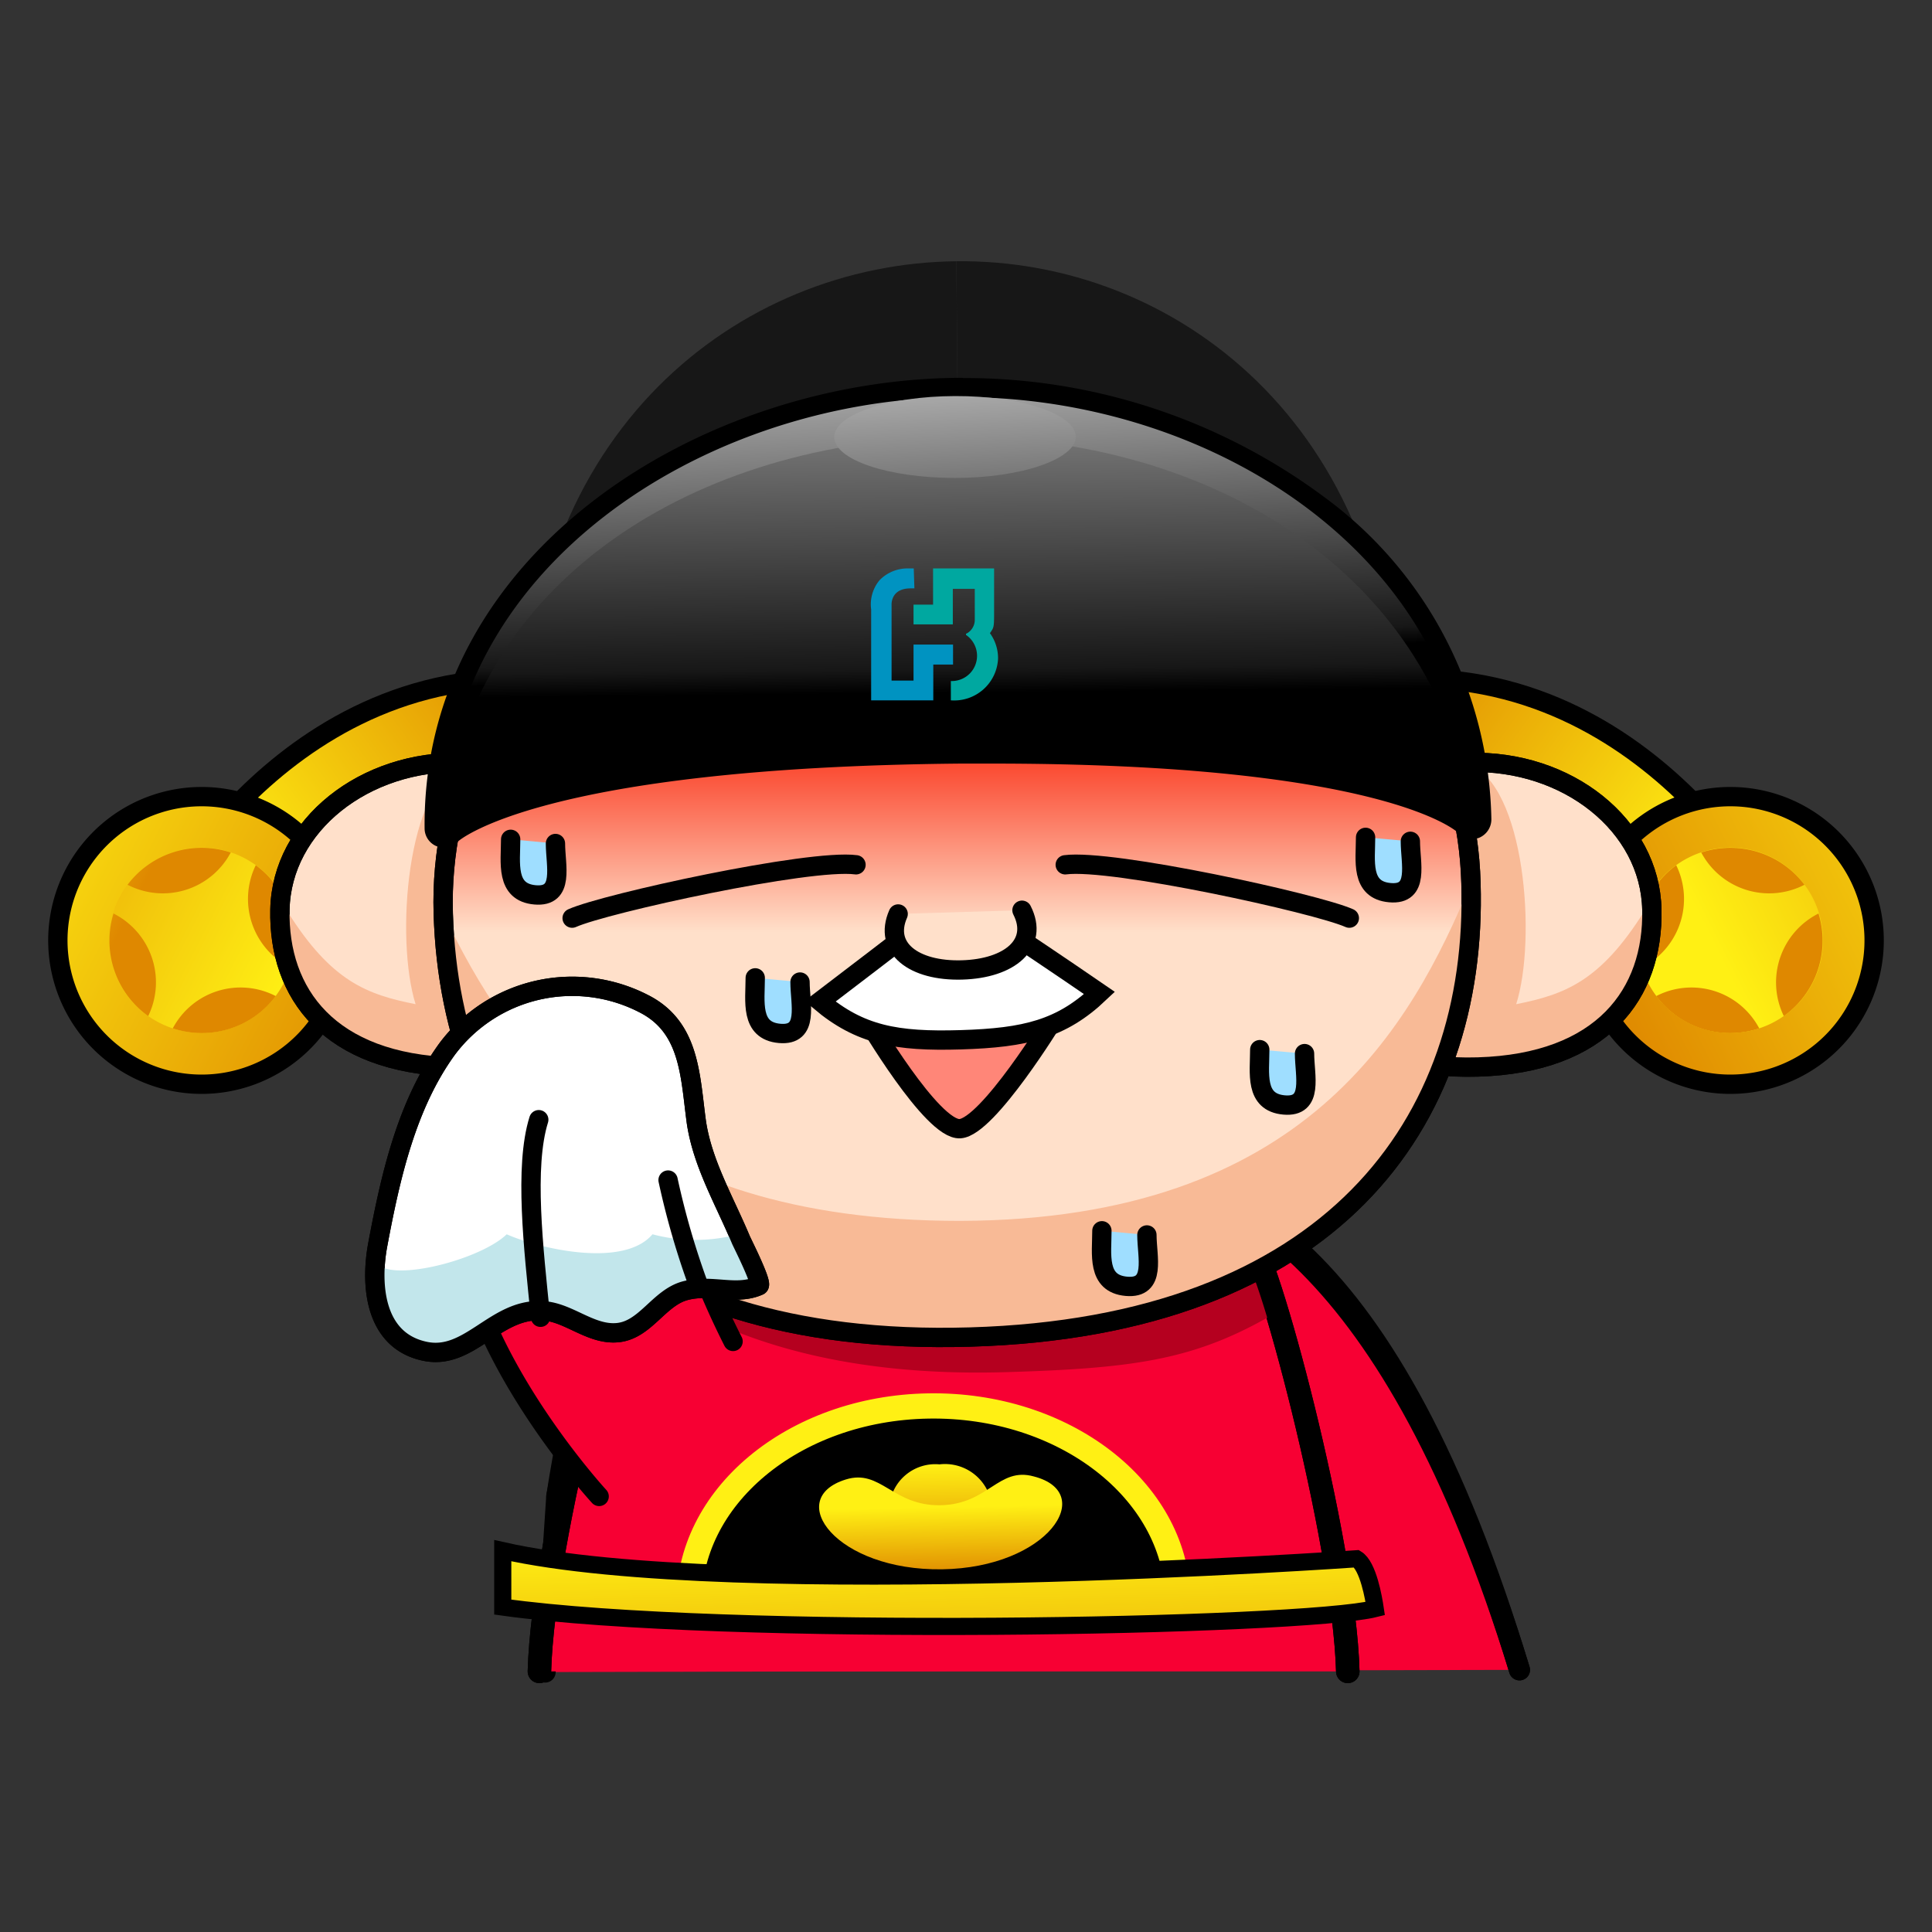 <svg id="圖層_1" data-name="圖層 1" xmlns="http://www.w3.org/2000/svg" xmlns:xlink="http://www.w3.org/1999/xlink" viewBox="0 0 88 88"><rect x="0" y="0" width="88" height="88" fill="#333333" stroke="none"/><defs><style>.cls-1,.cls-2,.cls-34{fill:#f70033;}.cls-1,.cls-10,.cls-11,.cls-17,.cls-18,.cls-2,.cls-24,.cls-26,.cls-27,.cls-3,.cls-32,.cls-33,.cls-34,.cls-36,.cls-5,.cls-9{stroke:#000;stroke-linecap:round;}.cls-1,.cls-9{stroke-width:0.96px;}.cls-2,.cls-3{stroke-width:1.07px;}.cls-26,.cls-3,.cls-9{fill:none;}.cls-4{stroke:#fff014;stroke-miterlimit:10;stroke-width:1.15px;}.cls-5{stroke-width:0.78px;fill:url(#linear-gradient);}.cls-6{fill:url(#linear-gradient-2);}.cls-7{fill:url(#linear-gradient-3);}.cls-8{fill:#b5001f;}.cls-10,.cls-11,.cls-17,.cls-18,.cls-24,.cls-26,.cls-27,.cls-32,.cls-33,.cls-34,.cls-36{stroke-width:0.88px;}.cls-10{fill:url(#linear-gradient-4);}.cls-11{fill:url(#linear-gradient-5);}.cls-12{fill:url(#linear-gradient-6);}.cls-13{fill:url(#linear-gradient-7);}.cls-14{fill:url(#linear-gradient-8);}.cls-15{fill:url(#linear-gradient-9);}.cls-16{fill:url(#linear-gradient-10);}.cls-17{fill:url(#linear-gradient-11);}.cls-18{fill:url(#linear-gradient-12);}.cls-19{fill:url(#linear-gradient-13);}.cls-20{fill:url(#linear-gradient-14);}.cls-21{fill:url(#linear-gradient-15);}.cls-22{fill:url(#linear-gradient-16);}.cls-23{fill:url(#linear-gradient-17);}.cls-24{fill:#ffe0ca;}.cls-25{fill:#f8ba96;}.cls-27{fill:url(#linear-gradient-18);}.cls-28{fill:#171717;}.cls-29{fill:url(#linear-gradient-19);}.cls-30{fill:url(#linear-gradient-20);}.cls-31{fill:url(#linear-gradient-21);}.cls-32{fill:#ff8678;}.cls-33{fill:#fff;}.cls-35{fill:#c2e6eb;}.cls-36{fill:#9fdeff;}.cls-37{fill:#00a8a0;}.cls-38{fill:#0093c1;}</style><linearGradient id="linear-gradient" x1="108.97" y1="113.9" x2="108.97" y2="124.97" gradientTransform="matrix(1, -0.02, 0.02, 1, -68.57, -41.83)" gradientUnits="userSpaceOnUse"><stop offset="0" stop-color="#fff014"/><stop offset="1" stop-color="#df8800"/></linearGradient><linearGradient id="linear-gradient-2" x1="109.14" y1="110.7" x2="109.14" y2="114.99" xlink:href="#linear-gradient"/><linearGradient id="linear-gradient-3" x1="109.14" y1="112.66" x2="109.14" y2="115.85" xlink:href="#linear-gradient"/><linearGradient id="linear-gradient-4" x1="765.39" y1="283.32" x2="781.84" y2="283.32" gradientTransform="matrix(-0.81, -0.59, -0.59, 0.81, 860.69, 266.48)" xlink:href="#linear-gradient"/><linearGradient id="linear-gradient-5" x1="812.62" y1="547.1" x2="812.62" y2="570.54" gradientTransform="matrix(-0.45, -0.89, -0.89, 0.45, 946.75, 512.9)" xlink:href="#linear-gradient"/><linearGradient id="linear-gradient-6" x1="812.62" y1="564.75" x2="812.62" y2="545.36" gradientTransform="matrix(-0.45, -0.89, -0.89, 0.45, 946.75, 512.9)" xlink:href="#linear-gradient"/><linearGradient id="linear-gradient-7" x1="810.17" y1="547.91" x2="810.17" y2="556.77" gradientTransform="matrix(-0.45, -0.89, -0.89, 0.45, 946.75, 512.9)" xlink:href="#linear-gradient"/><linearGradient id="linear-gradient-8" x1="815.07" y1="547.91" x2="815.07" y2="556.77" gradientTransform="matrix(-0.45, -0.89, -0.89, 0.45, 946.75, 512.9)" xlink:href="#linear-gradient"/><linearGradient id="linear-gradient-9" x1="810.17" y1="547.91" x2="810.17" y2="556.77" gradientTransform="matrix(-0.45, -0.89, -0.89, 0.45, 946.75, 512.9)" xlink:href="#linear-gradient"/><linearGradient id="linear-gradient-10" x1="815.07" y1="547.91" x2="815.07" y2="556.77" gradientTransform="matrix(-0.45, -0.89, -0.89, 0.45, 946.75, 512.9)" xlink:href="#linear-gradient"/><linearGradient id="linear-gradient-11" x1="-69.13" y1="-330.35" x2="-52.69" y2="-330.35" gradientTransform="translate(263.14 266.48) rotate(-36.33)" xlink:href="#linear-gradient"/><linearGradient id="linear-gradient-12" x1="342.77" y1="-376.04" x2="342.77" y2="-352.61" gradientTransform="translate(177.08 512.9) rotate(-63.02)" xlink:href="#linear-gradient"/><linearGradient id="linear-gradient-13" x1="342.77" y1="-358.39" x2="342.77" y2="-377.78" gradientTransform="translate(177.08 512.9) rotate(-63.02)" xlink:href="#linear-gradient"/><linearGradient id="linear-gradient-14" x1="340.31" y1="-375.24" x2="340.31" y2="-366.37" gradientTransform="translate(177.08 512.9) rotate(-63.02)" xlink:href="#linear-gradient"/><linearGradient id="linear-gradient-15" x1="345.22" y1="-375.24" x2="345.22" y2="-366.37" gradientTransform="translate(177.08 512.9) rotate(-63.02)" xlink:href="#linear-gradient"/><linearGradient id="linear-gradient-16" x1="340.32" y1="-375.23" x2="340.32" y2="-366.37" gradientTransform="translate(177.08 512.9) rotate(-63.02)" xlink:href="#linear-gradient"/><linearGradient id="linear-gradient-17" x1="345.22" y1="-375.24" x2="345.22" y2="-366.37" gradientTransform="translate(177.08 512.9) rotate(-63.02)" xlink:href="#linear-gradient"/><linearGradient id="linear-gradient-18" x1="43.63" y1="33.81" x2="43.63" y2="42.47" gradientUnits="userSpaceOnUse"><stop offset="0" stop-color="#fa361d"/><stop offset="1" stop-color="#ffe0ca"/></linearGradient><linearGradient id="linear-gradient-19" x1="79.69" y1="33.45" x2="82.21" y2="53.29" gradientTransform="translate(-34.38 -29.45) rotate(4.6)" gradientUnits="userSpaceOnUse"><stop offset="0" stop-color="#fff"/><stop offset="0.96" stop-color="#171717"/><stop offset="1"/></linearGradient><linearGradient id="linear-gradient-20" x1="551.42" y1="6.94" x2="551.42" y2="34.23" gradientTransform="matrix(-1, 0.01, 0.01, 1, 594.63, -8.19)" xlink:href="#linear-gradient-19"/><linearGradient id="linear-gradient-21" x1="49.15" y1="53.27" x2="50.14" y2="72.42" gradientTransform="translate(-6.19 -42.12) rotate(-0.05)" xlink:href="#linear-gradient-19"/></defs><title>money03</title><path class="cls-1" d="M69.21,76.06C63.48,57.43,55.76,53.18,49.85,53.18c-7,0-18.72,3.42-19.55,3.69s-3.37,3.06-4.94,11.29l-.53,8"/><path class="cls-2" d="M61.39,76.13c-.16-6-3.76-19.36-4.52-19.68S49.36,55.92,43,56.4c-6.4-.48-13.15-.27-13.91.05s-4.36,13.64-4.52,19.68"/><path class="cls-3" d="M61.39,76.13c-.16-6-3.76-19.36-4.52-19.68S49.36,55.92,43,56.4c-6.4-.48-13.15-.27-13.91.05s-4.36,13.64-4.52,19.68"/><path class="cls-4" d="M53.65,72.77l-22.26.37c-.13-4.93,4.75-9,10.9-9.1S53.53,67.85,53.65,72.77Z"/><path class="cls-5" d="M61.79,71c.53.32.78,1.8.85,2.27-3.34.84-29.7,1.33-39.74-.07,0,0,0-2.4,0-2.57C33.43,73,61.79,71,61.79,71Z"/><path class="cls-6" d="M45.17,68.52a2.13,2.13,0,0,1-2.29,1.91,2.16,2.16,0,0,1-2.37-1.83,2.1,2.1,0,0,1,2.28-1.9A2.15,2.15,0,0,1,45.17,68.52Z"/><path class="cls-7" d="M47.09,67.25c-1.62-.45-2.06,1.27-4.25,1.31s-2.72-1.67-4.32-1.17c-2.83.88-.43,4.16,4.39,4.09S50,68,47.09,67.25Z"/><path class="cls-8" d="M45.81,62.5c5.65-.17,8.44-.52,11.91-2.48-1.91-6.45-3.76-6.84-7.14-6.84-5.93,0-17.09,3.42-17.79,3.69a12,12,0,0,0-2.85,1.94C33.76,61.3,39,62.7,45.81,62.5Z"/><path class="cls-9" d="M69.21,76.06c-5.9-19.51-13.45-22.88-19.36-22.88-7,0-18.58.3-19.42.57s-3.66,5.19-5.07,14.41"/><path class="cls-10" d="M60.75,35.66C74,34.19,76.67,43.93,76.67,43.93L81,41.75S74.83,29.38,62.11,31.06C61.61,32.75,61.08,34.09,60.75,35.66Z"/><path class="cls-11" d="M75.84,37a6.55,6.55,0,1,0,8.81,2.86A6.55,6.55,0,0,0,75.84,37Z"/><path class="cls-12" d="M76.9,39.07a4.22,4.22,0,1,0,5.68,1.85A4.21,4.21,0,0,0,76.9,39.07Z"/><path class="cls-13" d="M82.83,41.61h0a4.22,4.22,0,0,1-1.58,4.67A3.51,3.51,0,0,1,82.83,41.61Z"/><path class="cls-14" d="M77.49,38.83a4.23,4.23,0,0,1,4.7,1.47h0A3.5,3.5,0,0,1,77.49,38.83Z"/><path class="cls-15" d="M80.13,46.84a4.2,4.2,0,0,1-4.69-1.47h0A3.49,3.49,0,0,1,80.13,46.84Z"/><path class="cls-16" d="M76.35,39.41a3.5,3.5,0,0,1-1.55,4.65h0A4.22,4.22,0,0,1,76.35,39.41Z"/><path class="cls-17" d="M27.25,35.66C14,34.19,11.33,43.93,11.33,43.93L7.05,41.75s6.12-12.37,18.84-10.69C26.39,32.75,26.92,34.09,27.25,35.66Z"/><path class="cls-18" d="M12.16,37a6.55,6.55,0,1,1-8.81,2.86A6.55,6.55,0,0,1,12.16,37Z"/><path class="cls-19" d="M11.1,39.07a4.22,4.22,0,1,1-5.68,1.85A4.21,4.21,0,0,1,11.1,39.07Z"/><path class="cls-20" d="M5.17,41.61h0a4.22,4.22,0,0,0,1.58,4.67A3.51,3.51,0,0,0,5.17,41.61Z"/><path class="cls-21" d="M10.51,38.83a4.23,4.23,0,0,0-4.7,1.47h0A3.5,3.5,0,0,0,10.51,38.83Z"/><path class="cls-22" d="M7.87,46.84a4.2,4.2,0,0,0,4.69-1.47h0A3.49,3.49,0,0,0,7.87,46.84Z"/><path class="cls-23" d="M11.65,39.41a3.5,3.5,0,0,0,1.55,4.65h0A4.22,4.22,0,0,0,11.65,39.41Z"/><path class="cls-24" d="M59,41.91c.11,3.83,2.64,6.86,8.32,6.69s8-3.34,7.92-7.17-3.84-6.83-8.33-6.7S58.84,38.08,59,41.91Z"/><path class="cls-25" d="M66.87,34.79c-2.6-.95-8.22,4.69-8.24,6.61,0,3.83,2.38,7,8.07,7s8.15-3,8.18-6.87c-2,3.18-3.62,3.77-5.82,4.21C70,42.79,69.47,35.74,66.87,34.79Z"/><path class="cls-26" d="M59,41.91c.11,3.83,2.64,6.86,8.32,6.69s8-3.34,7.92-7.17-3.84-6.83-8.33-6.7S58.84,38.08,59,41.91Z"/><path class="cls-24" d="M29,41.91c-.12,3.83-2.65,6.86-8.33,6.69s-8-3.34-7.92-7.17,3.85-6.83,8.33-6.7S29.14,38.08,29,41.91Z"/><path class="cls-25" d="M21.11,34.79c2.6-.95,8.22,4.69,8.24,6.61,0,3.83-2.38,7-8.07,7s-8.15-3-8.18-6.87c2,3.18,3.62,3.77,5.83,4.21C18,42.79,18.51,35.74,21.11,34.79Z"/><path class="cls-26" d="M29,41.91c-.12,3.83-2.65,6.86-8.33,6.69s-8-3.34-7.92-7.17,3.85-6.83,8.33-6.7S29.14,38.08,29,41.91Z"/><path class="cls-27" d="M67,40.22c.33,11-6.43,20.2-22.81,20.68s-23.67-8.26-24-19.29S30.11,21.31,43,20.92,66.71,29.18,67,40.22Z"/><path class="cls-25" d="M67,40.22c.33,11-6.43,20.2-22.81,20.68s-23.67-8.26-24-19.29c3,6.31,8.31,14,23.54,14C59.46,55.56,64.29,46.75,67,40.22Z"/><path class="cls-26" d="M67,40.22c.33,11-6.43,20.2-22.81,20.68s-23.67-8.26-24-19.29S30.11,21.31,43,20.92,66.71,29.18,67,40.22Z"/><path class="cls-28" d="M63.62,33.72l-19.86.18-.2-22C53.45,11.78,63.49,19.31,63.62,33.72Z"/><path class="cls-28" d="M23.89,34.07l19.87-.17-.2-22C33.67,12,23.76,19.66,23.89,34.07Z"/><path class="cls-29" d="M20.22,38.17a.51.51,0,0,1-.17,0,.45.45,0,0,1-.27-.41c-.11-12.27,12.28-20,23.83-20.08h.24c14.69,0,23.55,10,23.64,19.66a.44.44,0,0,1-.29.41.4.4,0,0,1-.15,0,.45.45,0,0,1-.34-.15s-3.24-3.27-21.5-3.27H43.76C24.18,34.51,20.57,38,20.54,38A.47.47,0,0,1,20.22,38.17Z"/><path d="M43.85,18.09c11.58,0,23.09,7.5,23.2,19.22,0,0-2.93-3.42-21.84-3.42H43.76c-20.21.18-23.54,3.83-23.54,3.83C20.11,25.93,32,18.2,43.62,18.09h.23m0-.88h-.24c-11.76.11-24.39,8-24.27,20.53a.88.88,0,0,0,.88.87.87.87,0,0,0,.65-.29s3.7-3.37,22.89-3.54h1.45c17.85,0,21.16,3.11,21.19,3.14a.87.87,0,0,0,.65.3,1,1,0,0,0,.32-.06.91.91,0,0,0,.56-.85,18.62,18.62,0,0,0-7.64-14.69,27.41,27.41,0,0,0-16.44-5.4Z"/><path class="cls-30" d="M43.47,19.91c11.65-.11,22.14,6.27,23.58,17.4,0,0-3.08-3.59-23.29-3.41s-23.54,3.83-23.54,3.83C21.19,26.46,31.82,20,43.47,19.91Z"/><path class="cls-31" d="M49,19.9c0,1-2.46,1.87-5.5,1.87S38,20.94,38,19.91s2.46-1.86,5.5-1.87S49,18.87,49,19.9Z"/><path class="cls-32" d="M26.06,41.82c1.49-.67,10.81-2.71,12.93-2.43"/><path class="cls-32" d="M61.46,41.82c-1.5-.67-10.82-2.71-12.94-2.43"/><path class="cls-32" d="M39.48,46.41H48s-3,4.91-4.27,5S39.48,46.41,39.48,46.41Z"/><path class="cls-33" d="M46,42.47l-4.73.14s-2.25,1.73-3.92,3c1.82,1.53,3.47,1.84,6.42,1.75s4.58-.49,6.31-2.13C48.38,44.06,46,42.47,46,42.47Z"/><path class="cls-24" d="M46.55,41.46c.78,1.53-.55,2.66-2.74,2.72s-3.58-1-2.9-2.55"/><path class="cls-24" d="M29.88,53.46c1.08,3-5.13,2.75-6.66,2.37-2.7-.66-.45-3.94,1.18-4.55C26.33,50.56,29.12,51.34,29.88,53.46Z"/><path class="cls-34" d="M27.29,68.16S19.83,60.07,21,53.54a33.83,33.83,0,0,0,9.1-2,37.06,37.06,0,0,0,3.29,9.56"/><path class="cls-33" d="M29.31,45.71a7.11,7.11,0,0,0-8.95,2.08c-1.85,2.55-2.58,5.84-3.15,8.88-.35,1.85-.16,4.4,2.15,4.88,2,.42,3.17-1.91,5.25-1.85,1.24,0,2.25,1.12,3.52,1s1.88-1.59,3.08-1.91,2.31.24,3.36-.23c.18-.08-.76-1.94-.82-2.08C33,54.69,32,53,31.72,51.12,31.43,49,31.44,46.78,29.31,45.71Z"/><path class="cls-35" d="M19.36,61.55c2,.42,3.17-1.91,5.25-1.85,1.24,0,2.25,1.12,3.52,1s1.88-1.59,3.08-1.91,2.31.24,3.36-.23c.18-.08-.76-1.94-.82-2.08l-.12-.26a7.6,7.6,0,0,1-3.91,0c-1.32,1.56-5.18.65-6.64,0-1.26,1.22-5.67,2.31-6,1.16C16.93,59.08,17.32,61.12,19.36,61.55Z"/><path class="cls-26" d="M29.31,45.71a7.11,7.11,0,0,0-8.95,2.08c-1.85,2.55-2.58,5.84-3.15,8.88-.35,1.85-.16,4.4,2.15,4.88,2,.42,3.17-1.91,5.25-1.85,1.24,0,2.25,1.12,3.52,1s1.88-1.59,3.08-1.91,2.31.24,3.36-.23c.18-.08-.76-1.94-.82-2.08C33,54.69,32,53,31.72,51.12,31.43,49,31.44,46.78,29.31,45.71Z"/><path class="cls-26" d="M24.62,60c-.32-3.15-.75-6.85-.08-9"/><path class="cls-26" d="M31.84,58.6a36.14,36.14,0,0,1-1.41-4.85"/><path class="cls-36" d="M57.38,47.81c0,1.06-.25,2.4,1.11,2.52s.93-1.34.93-2.34"/><path class="cls-36" d="M62.2,38.14c0,1.06-.25,2.4,1.11,2.52s.93-1.34.93-2.34"/><path class="cls-36" d="M23.26,38.23c0,1.06-.25,2.41,1.11,2.53s.93-1.34.93-2.34"/><path class="cls-36" d="M34.4,44.54c0,1.06-.25,2.41,1.11,2.53s.93-1.34.93-2.34"/><path class="cls-36" d="M50.19,56.06c0,1.06-.25,2.41,1.12,2.53s.93-1.34.93-2.34"/><path class="cls-37" d="M44,28.86h0s0,0,0,.06a1.15,1.15,0,0,1-.69,2.1v.88A2,2,0,0,0,45.46,30a1.94,1.94,0,0,0-.37-1.16,1.73,1.73,0,0,0,.11-.17c.07-.12.08-.26.08-.74V25.89H42.5v1.65h-.89v.9H43.4V26.82h1v1.4a.71.71,0,0,1-.38.64"/><path class="cls-38" d="M41.62,25.89h-.26a1.78,1.78,0,0,0-1.3.54,1.72,1.72,0,0,0-.38,1.33V31.9h2.83V30.27h.9v-.91h-1.8V31h-1V27.56s-.06-.74.83-.76h.21Z"/></svg>